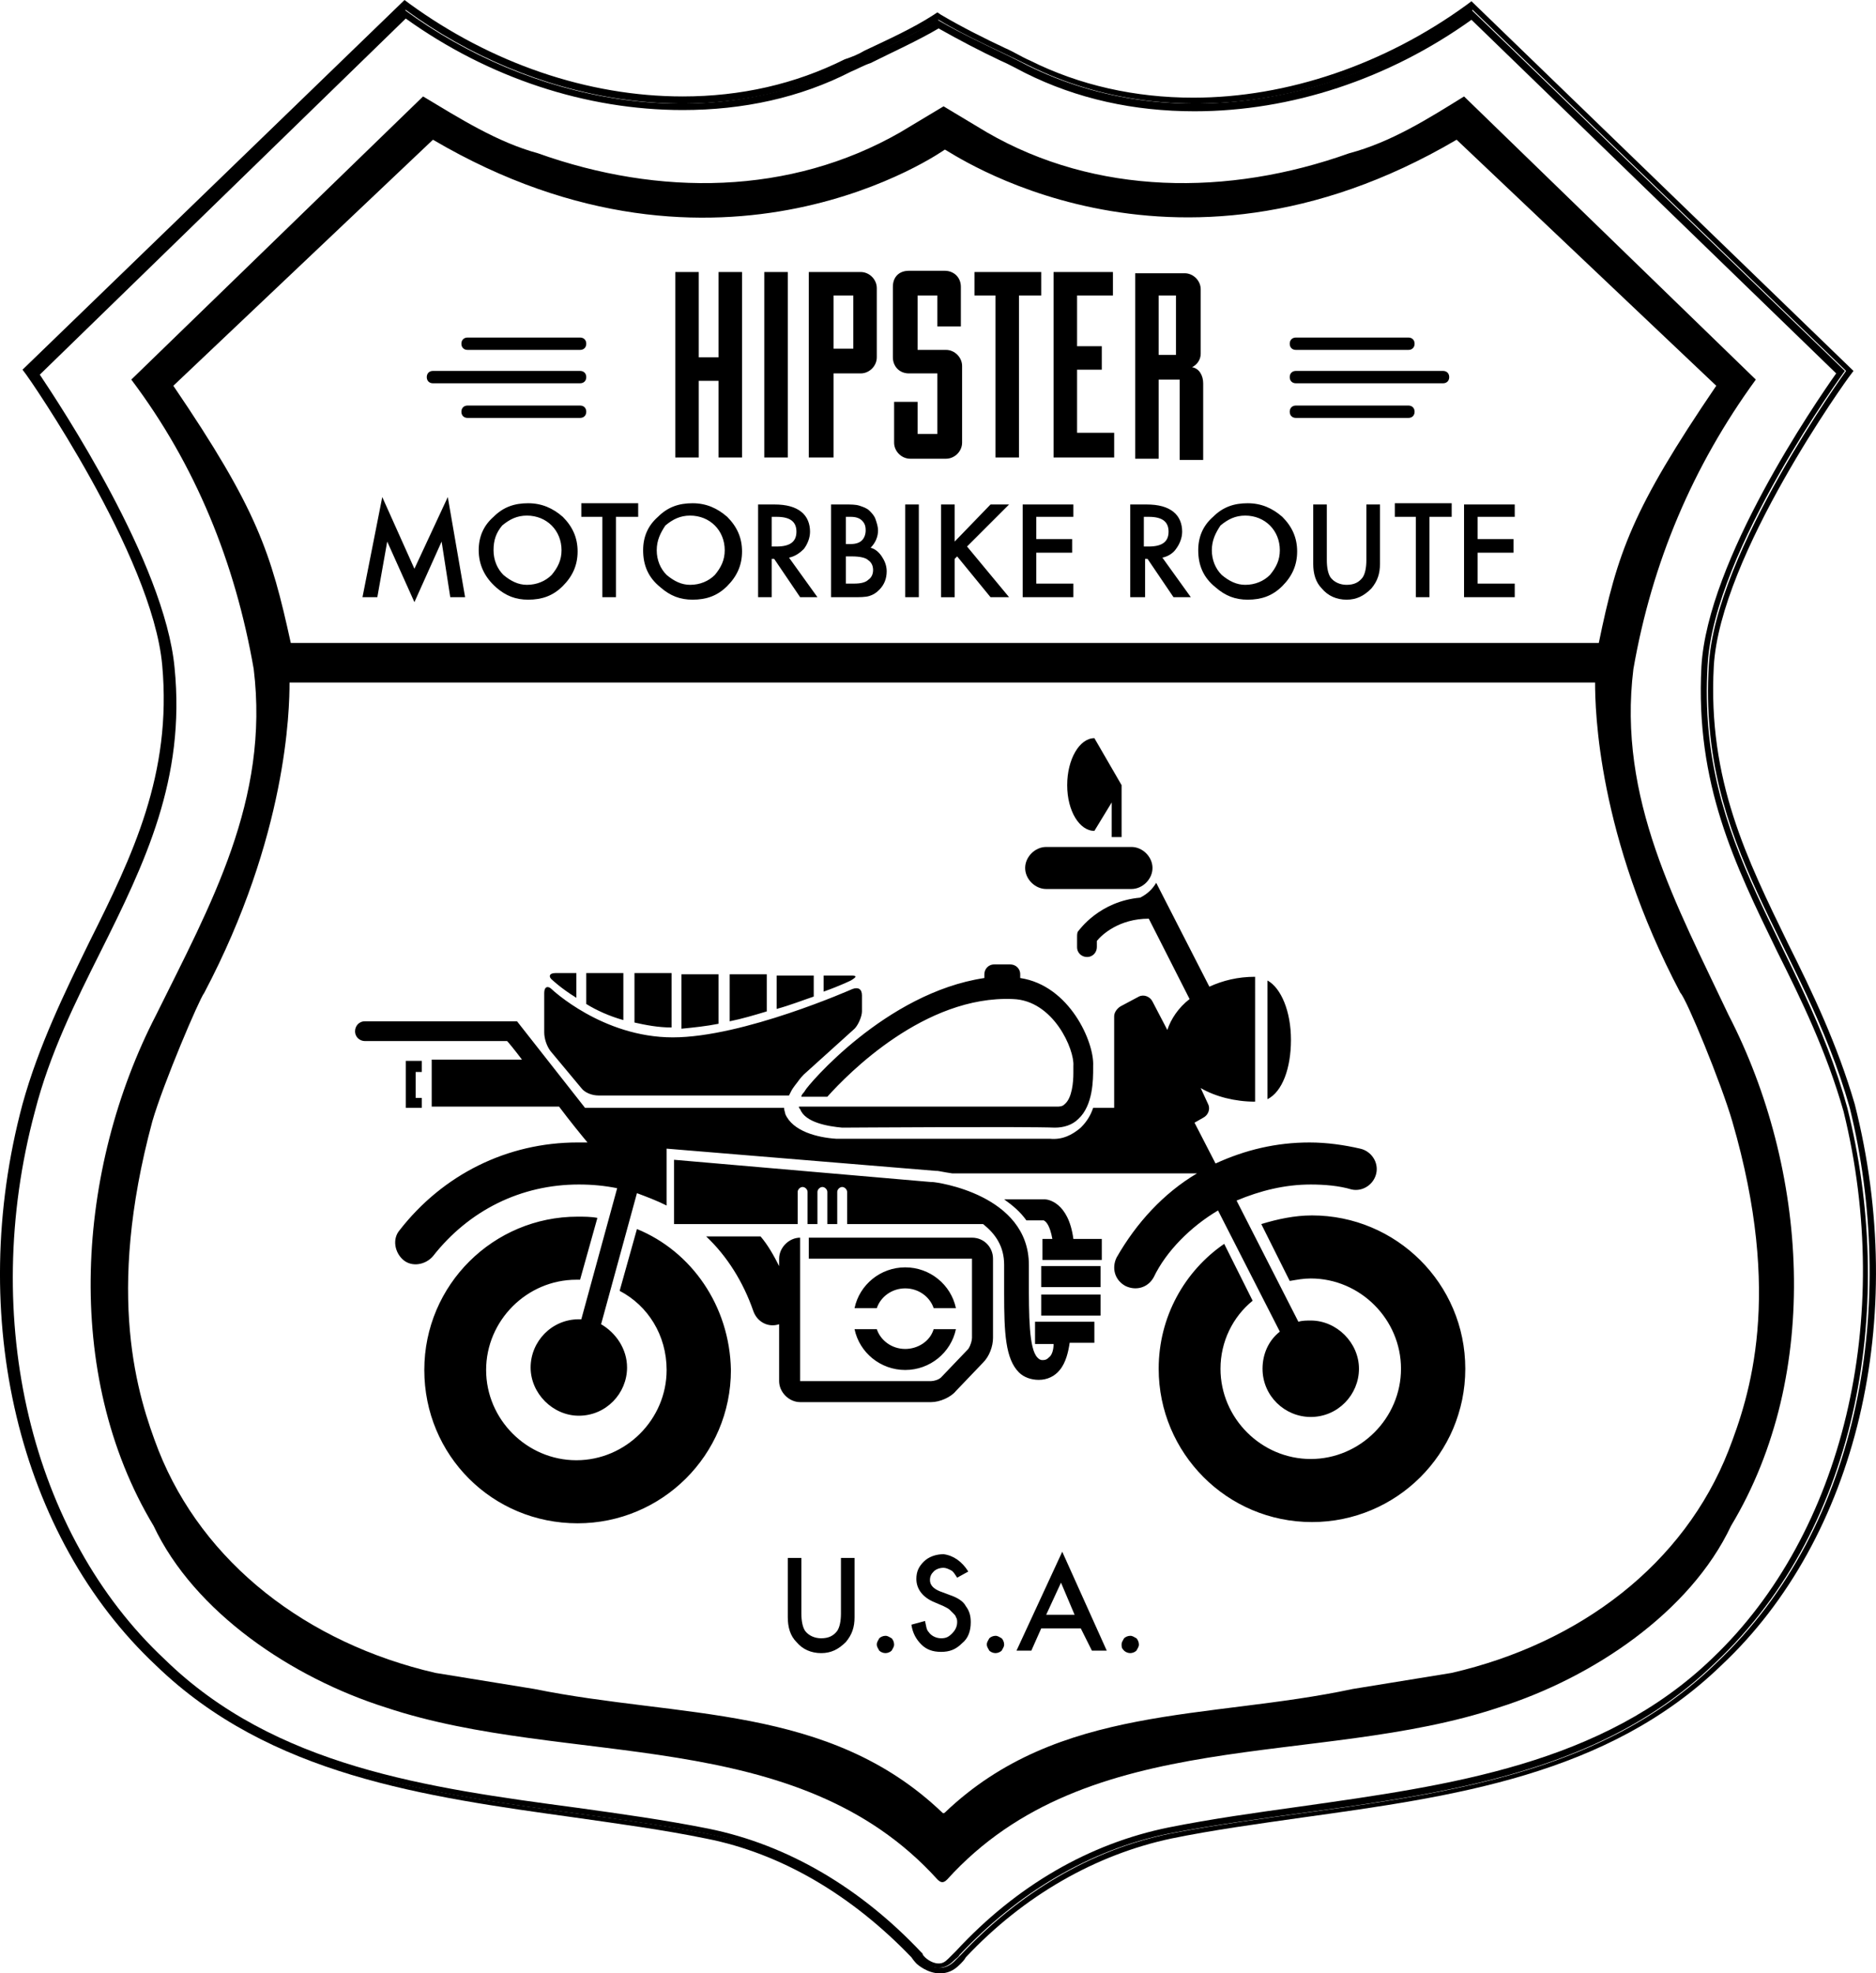 <svg xmlns="http://www.w3.org/2000/svg" width="161857.002" height="170240.001" viewBox="0 0 151.741 159.6"><path class="st0" d="M58.12 78.8h-3v4.4c1-.1 2-.2 3-.4v-4zm-3.8-.1h-3v4c.9.2 1.9.4 3 .4v-4.4zm-3.9 0h-3v2.5c.8.5 1.9 1 3 1.3v-3.8zm-3.8 2v-2h-1.7c-.5 0-.6.3-.2.6-.1-.1.6.6 1.9 1.4zm19.2-1.8h-3v2.7c1.1-.3 2.1-.7 3-1v-1.7zm-.7 9.3c-.1.2-.3.3-.3.5h2.1c1.7-1.9 7.9-8.2 15-7.9 3.3.1 5 4.1 4.9 5.4V86.8c0 .7-.1 2-.7 2.5-.2.2-.4.2-.7.2h-20.8c0 .1 0 .1.1.2.4 1.1 2.3 1.4 3.4 1.5.2 0 14.9-.1 17.2 0 .7 0 1.4-.2 1.9-.7 1.2-1.1 1.2-3.2 1.2-4.1v-.2c.1-1.9-1.9-6.5-5.9-7.1V78.8c0-.5-.4-.8-.8-.8h-1.3c-.5 0-.8.4-.8.8V79.1c-8 1.2-14.3 8.7-14.5 9.1zm23.4-21l1.4-2.3v2.8h.8v-4.2l-2.2-3.8c-1.2 0-2.2 1.7-2.2 3.8 0 2.1 1 3.7 2.2 3.7zm15.9 16.9c0-2.3-.8-4.2-1.9-4.8v9.6c1.2-.6 1.9-2.5 1.9-4.8zM47.02 88c.3.4.9.6 1.4.6h15.4l.2-.4c.1-.2.5-.7.5-.7s.2-.3.5-.6l4.1-3.7c.3-.3.6-1 .6-1.4v-1.3c0-.5-.3-.7-.8-.5 0 0-8.8 3.9-14.5 3.9-5.7 0-9.8-3.9-9.8-3.9-.3-.3-.6-.2-.6.3v3.2c0 .5.2 1.1.5 1.5l2.5 3zm21.8-9.1h-2.2v1.3c1.4-.5 2.2-.9 2.2-.9.5-.3.5-.4 0-.4zm15.8-7h6.9c.9 0 1.7-.8 1.7-1.7 0-.9-.8-1.7-1.7-1.7h-6.9c-.9 0-1.7.8-1.7 1.7 0 .9.8 1.7 1.7 1.7zm-22.6 6.9h-3v3.8c1-.2 2-.5 3-.8v-3zm36.5 19.1l5 9.8c-.9.7-1.4 1.8-1.4 3 0 2.2 1.8 3.9 3.9 3.9 2.2 0 3.9-1.8 3.9-3.9 0-2.1-1.8-3.9-3.9-3.9-.3 0-.7 0-1 .1l-5-9.8c1.9-.8 3.9-1.3 6-1.3 1.1 0 2.3.1 3.3.4.9.2 1.8-.4 2-1.3.2-.9-.4-1.8-1.3-2-1.3-.3-2.7-.5-4.1-.5-2.7 0-5.2.6-7.6 1.7l-1.7-3.3.7-.4c.4-.2.6-.7.4-1.1l-.6-1.3c1.2.7 2.8 1.1 4.4 1.1V79c-1.4 0-2.6.3-3.7.8l-4.3-8.4c-.3.5-.7.9-1.3 1.2-3.3.3-4.9 2.6-5 2.7-.1.1-.1.3-.1.5v.8c0 .5.4.8.8.8.5 0 .8-.4.8-.8v-.5c.4-.5 1.8-1.8 4.2-1.8l3.3 6.5c-.9.7-1.5 1.6-1.8 2.5l-1.2-2.3c-.2-.4-.7-.6-1.1-.4l-1.5.8c-.3.2-.5.5-.5.8v7.4h-1.7c-.2.6-.5 1.1-1 1.6-.7.6-1.5 1-2.5.9h-17.3c-1.5-.1-3.5-.6-4.1-2 0-.1-.1-.3-.1-.5h-16.1l-5.5-7h-12.3c-.5 0-.8.4-.8.8 0 .5.4.8.8.8h11.5c.1.1.6.7 1.2 1.5h-7.3v3.8h10.3c.9 1.2 1.8 2.3 2.3 2.9h-.8c-5.7 0-10.9 2.6-14.4 7.1-.6.7-.4 1.8.3 2.4.7.6 1.8.4 2.4-.3 2.9-3.7 7.1-5.8 11.8-5.8 1.1 0 2.1.1 3.1.3l-2.9 10.6h-.2c-2.2 0-3.9 1.8-3.9 3.9 0 2.1 1.8 3.9 3.9 3.9 2.2 0 3.9-1.8 3.9-3.9 0-1.5-.9-2.8-2.1-3.5l2.9-10.6c.8.3 1.6.6 2.4 1v-4.6l21.8 1.8h.1c.1 0 .5.1 1.2.2h19.8c-2.7 1.6-4.9 4-6.5 6.8-.4.8-.2 1.8.7 2.3.8.4 1.8.2 2.3-.7 1-2.1 3-4.1 5.2-5.4zm-14-.9h-3.3c.7.5 1.3 1 1.8 1.7h1.4c.2.1.5.4.7 1.5h-.8v1.7h4.8v-1.7h-2.3c-.4-3-2.1-3.2-2.3-3.2zm-50.4-10.4v-.8h-1.3v3.8h1.3v-.8h-.5v-2.1h.5zm72 11.7c-1.4 0-2.8.3-4.1.7l2.3 4.6c.6-.1 1.1-.2 1.7-.2 4 0 7.3 3.3 7.3 7.3s-3.3 7.3-7.3 7.3-7.3-3.3-7.3-7.3c0-2.2 1-4.2 2.6-5.5l-2.3-4.6c-3.2 2.2-5.3 5.9-5.3 10.1 0 6.8 5.5 12.4 12.4 12.4 6.8 0 12.4-5.5 12.4-12.4s-5.6-12.4-12.4-12.4zm-21.9 5.8h4.8v-1.7h-4.8v1.7zm-11 6.7c2 0 3.7-1.4 4.1-3.3h-1.8c-.3 1-1.3 1.6-2.3 1.6-1.1 0-2-.7-2.3-1.6h-1.8c.4 1.9 2.1 3.3 4.1 3.3zm11-4.4h4.8v-1.7h-4.8v1.7zm-5.6-6.3h-13.2v1.7h13.2v6.4c0 .2-.1.6-.3.9l-2.2 2.3c-.2.2-.6.3-.8.3h-10.6v-11.6c-.9 0-1.7.8-1.7 1.7v.6c-.4-.8-.9-1.7-1.5-2.4h-4.4c1.7 1.6 3 3.7 3.8 6 .3.9 1.2 1.4 2.1 1.1v4.6c0 .9.8 1.7 1.7 1.7h10.6c.7 0 1.6-.4 2-.9l2.2-2.3c.5-.5.8-1.3.8-2v-6.4c0-.9-.7-1.7-1.7-1.7zm-27.1-.7l-1.4 5c2.3 1.2 3.8 3.6 3.8 6.4 0 4-3.3 7.3-7.3 7.3s-7.3-3.3-7.3-7.3 3.3-7.3 7.3-7.3h.3l1.4-5c-.5-.1-1.1-.1-1.6-.1-6.8 0-12.4 5.5-12.4 12.4s5.5 12.4 12.4 12.4c6.8 0 12.4-5.5 12.4-12.4-.1-5.2-3.2-9.6-7.6-11.4zm21.7 4.8c1.1 0 2 .7 2.3 1.6h1.8c-.4-1.9-2.1-3.3-4.1-3.3-2 0-3.7 1.4-4.1 3.3h1.8c.3-.9 1.2-1.6 2.3-1.6zm11 4.5h1c0 .4-.1.9-.4 1.1-.1.1-.2.2-.5.2-.2 0-.3-.1-.4-.2-.7-.7-.7-3.4-.7-6.3v-1.2c0-5.7-7.5-6.7-7.8-6.7h-.1l-20.8-1.8V99h10v-2.6c0-.2.2-.4.4-.4s.4.2.4.4V99h.8v-2.6c0-.2.2-.4.4-.4s.4.2.4.4V99h.8v-2.6c0-.2.2-.4.4-.4s.4.2.4.4V99h11c1 .8 1.7 1.8 1.7 3.3v2.3c0 3.2.1 5.3 1.2 6.4.4.4 1 .6 1.6.6.7 0 1.3-.3 1.7-.8.5-.6.7-1.5.8-2.2h2v-1.7h-4.8v1.8z"/><path class="st0" d="M144.62 76.3c-3.3-6.8-6.5-13.2-6-22.4.5-9 10.9-23.4 11-23.5l.3-.4L119.02.1l-.4.3c-6.6 4.8-14.5 7.5-22.1 7.5-4.7 0-9.2-1-13.2-3-.7-.3-1.3-.7-2-1-1.7-.8-3.5-1.7-5.2-2.7l-.3-.2-.3.2c-1.7 1.1-3.7 2-5.6 2.9-.5.3-1 .5-1.6.7-4 2-8.4 3-13.1 3-7.7 0-15.5-2.7-22.1-7.5l-.4-.3-30.9 29.9.3.4c.1.1 10.2 14.6 11 23.5.8 8.8-2.4 15.4-5.9 22.4-2 4.1-4.1 8.4-5.4 13.1-4.6 17.2-.3 35 10.8 45.4 9.2 8.9 21.7 10.6 33.9 12.3 3.5.5 7.2 1 10.6 1.7 6.1 1.2 11.8 4.6 16.6 9.6.2.3.4.5.4.5.1.1.9.8 1.9.8.6 0 1.1-.2 1.6-.7l.1-.1c.1-.1.3-.3.4-.5 4.7-5 10.5-8.3 16.6-9.6 3.4-.7 7.1-1.2 10.6-1.7 12.2-1.7 24.7-3.4 33.9-12.3 11-10.3 15.2-28.1 10.8-45.4-1.4-4.8-3.4-9-5.4-13zm-5.8 58.2c-11.7 11.4-29.2 10.9-44.2 13.8-6.4 1.3-12.2 4.8-16.9 9.8l-.5.5c-1.3 1.3-2.7-.1-2.7-.1l-.4-.4c-4.7-5-10.5-8.5-16.9-9.8-15-2.9-32.5-2.4-44.2-13.8-12-11.2-14.8-29.4-10.7-44.9 3.4-12.7 12.7-21.6 11.3-35.8-.9-9.2-11.1-23.8-11.1-23.8L32.82.8c10.1 7.4 24.2 10.3 35.8 4.5 2.4-1.2 5-2.3 7.3-3.7 2.3 1.4 4.9 2.5 7.3 3.7 11.7 5.8 25.8 2.9 35.9-4.5l30.2 29.2s-10.6 14.6-11.1 23.8c-.9 14.8 7.6 22.4 11.4 35.8 3.8 15.5 1.1 33.7-10.8 44.9z"/><path class="st0" d="M138.12 53.8c.5-9.3 11.1-23.8 11.1-23.8L119.02.8c-10.1 7.4-24.2 10.3-35.9 4.5-2.3-1.2-4.9-2.3-7.3-3.7-2.2 1.4-4.9 2.5-7.3 3.7-11.7 5.8-25.7 2.9-35.8-4.5L2.42 30s10.2 14.6 11.1 23.8c1.4 14.2-8 23.1-11.3 35.8-4.1 15.5-1.3 33.7 10.7 44.9 11.7 11.4 29.2 10.9 44.2 13.8 6.4 1.3 12.2 4.8 16.9 9.8.1.2.3.4.4.4 0 0 1.4 1.4 2.7.1.2-.2.4-.3.5-.5 4.7-5 10.5-8.5 16.9-9.8 15-2.9 32.5-2.4 44.2-13.8 11.9-11.2 14.6-29.4 10.7-44.9-3.7-13.4-12.2-21-11.3-35.8zm.4 80.3c-8.9 8.6-21.3 10.3-33.3 12-3.6.5-7.2 1-10.7 1.7-6.4 1.3-12.3 4.7-17.2 10l-.1.1-.3.3-.2.2c-.3.3-.5.4-.8.4-.6 0-1.1-.5-1.1-.5-.1-.1-.2-.2-.2-.3l-.1-.1c-4.9-5.2-10.8-8.7-17.2-10-3.5-.7-7.1-1.2-10.7-1.7-12-1.6-24.4-3.3-33.3-12-10.8-10.1-15-27.5-10.5-44.3 1.2-4.7 3.3-8.9 5.3-12.9 3.6-7.2 6.9-14 6-23-.8-8.5-9.3-21.3-10.9-23.7l29.6-28.8c6.7 4.8 14.6 7.4 22.4 7.4 4.9 0 9.5-1 13.6-3.1.5-.2 1-.5 1.6-.7 1.8-.9 3.8-1.8 5.5-2.8 1.6.9 3.3 1.8 5 2.6.7.3 1.4.7 2 1C87.12 8 91.72 9 96.62 9c7.8 0 15.7-2.6 22.4-7.4l29.5 28.6c-1.7 2.4-10.4 15.1-10.9 23.7-.5 9.5 2.7 16 6.1 23 2 4 4 8.1 5.4 13 4.1 16.7 0 34.1-10.6 44.2z"/><path class="st0" d="M132.12 54.1c1.5-8.6 4.8-16.4 9.9-23.4l-23.6-22.9c-2.9 1.8-5.9 3.7-9.3 4.6-9.8 3.5-20.5 3.4-29.3-1.7l-3.5-2.1-3.5 2.1c-8.9 5.1-19.5 5.2-29.3 1.7-3.3-.9-6.3-2.8-9.3-4.6l-23.6 22.9c5.2 6.9 8.4 14.8 9.9 23.4 1.3 10.6-3.5 19.1-7.9 28-6.4 12.4-7.6 29-.2 41.3 3.3 7 11.2 12.3 18.8 14.7 14.7 4.9 33.2 1.3 44.6 13.9.3.3.5.3.8 0 11.4-12.6 29.9-9 44.6-13.9 7.6-2.4 15.5-7.7 18.8-14.7 7.4-12.3 6.2-28.9-.2-41.3-4.2-8.9-9-17.5-7.7-28zM14.02 31.2l21-19.9c23.3 13.7 41.4.8 41.4.8.1-.1 18.1 12.9 41.4-.8l21 19.9c-6.8 10-8 13.5-9.5 20.8H23.52c-1.6-7.3-2.7-10.8-9.5-20.8zm125.8 86.1c-3.6 9.2-12 15.6-22.4 18l-8 1.3c-11.7 2.5-23.8 1.2-33 10 0 0-.1.1-.2 0-9.2-8.8-21.2-7.6-33-10l-8-1.3c-10.4-2.4-18.8-8.9-22.4-18-1.7-4.4-4.3-12.5-.5-26.6.9-3.1 3.8-9.9 4.2-10.4 6.7-12.7 6.9-22.9 6.9-25.1h105.6c0 2.2.2 12.4 6.9 25.1.5.5 3.3 7.3 4.2 10.4 4.1 14.1 1.4 22.2-.3 26.6z"/><g><path class="st0" d="M46.92 31h-11.9c-.3 0-.5-.2-.5-.5s.2-.5.5-.5h11.9c.3 0 .5.2.5.5s-.2.5-.5.5zM46.92 33.8h-9.1c-.3 0-.5-.2-.5-.5s.2-.5.5-.5h9.1c.3 0 .5.2.5.5s-.2.5-.5.5zM46.92 28.3h-9.1c-.3 0-.5-.2-.5-.5s.2-.5.5-.5h9.1c.3 0 .5.2.5.5s-.2.5-.5.5z"/><g><path class="st0" d="M104.82 31h11.9c.3 0 .5-.2.5-.5s-.2-.5-.5-.5h-11.9c-.3 0-.5.2-.5.5s.2.5.5.5zM104.82 33.8h9.1c.3 0 .5-.2.5-.5s-.2-.5-.5-.5h-9.1c-.3 0-.5.2-.5.5s.2.5.5.5zM104.82 28.3h9.1c.3 0 .5-.2.5-.5s-.2-.5-.5-.5h-9.1c-.3 0-.5.2-.5.5s.2.5.5.5z"/></g></g><g><path class="st0" d="M64.82 126v4.5c0 .6.1 1.1.3 1.4.3.4.8.6 1.3.6.6 0 1-.2 1.3-.6.2-.3.3-.8.3-1.4V126h1.1v4.8c0 .8-.2 1.4-.7 2-.6.6-1.2.9-2 .9s-1.5-.3-2-.9c-.5-.5-.7-1.2-.7-2V126h1.1zM70.92 133c0-.2.1-.3.2-.5.1-.1.3-.2.5-.2s.3.1.5.2c.1.1.2.3.2.5s-.1.3-.2.5c-.1.1-.3.2-.5.2s-.4-.1-.5-.2c-.1-.2-.2-.3-.2-.5zM78.32 127.1l-.9.5c-.2-.3-.3-.5-.5-.6-.2-.1-.4-.2-.6-.2-.3 0-.6.1-.8.3-.2.2-.3.4-.3.7 0 .4.3.7.8.9l.8.3c.6.2 1.1.5 1.3.9.3.4.4.8.4 1.3 0 .7-.2 1.3-.7 1.7-.5.5-1 .7-1.7.7s-1.2-.2-1.6-.6c-.4-.4-.7-.9-.8-1.6l1.1-.3c.1.4.1.7.3.9.2.3.6.5 1 .5s.6-.1.9-.4c.2-.2.4-.5.4-.9 0-.1 0-.3-.1-.4 0-.1-.1-.2-.2-.3l-.3-.3c-.1-.1-.3-.2-.5-.3l-.7-.3c-1-.4-1.5-1.1-1.5-1.9 0-.6.2-1 .6-1.4.4-.4 1-.6 1.6-.6.8.1 1.5.6 2 1.4zM79.82 133c0-.2.1-.3.2-.5.1-.1.3-.2.5-.2s.3.1.5.2c.1.1.2.3.2.5s-.1.3-.2.5c-.1.1-.3.2-.5.2s-.4-.1-.5-.2c-.1-.2-.2-.3-.2-.5zM87.42 131.7h-3.2l-.8 1.8h-1.2l3.7-8 3.6 8h-1.2l-.9-1.8zm-.5-1.1l-1.1-2.6-1.2 2.6h2.3zM90.72 133c0-.2.1-.3.2-.5.1-.1.3-.2.5-.2s.3.1.5.2c.1.1.2.3.2.5s-.1.3-.2.5c-.1.1-.3.2-.5.2s-.4-.1-.5-.2c-.2-.2-.2-.3-.2-.5z"/><g><path class="st0" d="M29.32 48.3l1.6-8.1 2.6 5.8 2.7-5.8 1.4 8.1h-1.2l-.7-4.5-2.2 4.9-2.2-4.9-.8 4.5h-1.2zM38.72 44.5c0-1.1.4-2 1.2-2.7.8-.8 1.7-1.1 2.8-1.1 1.1 0 2 .4 2.8 1.1.8.8 1.2 1.7 1.2 2.8 0 1.1-.4 2-1.2 2.8-.8.8-1.7 1.1-2.8 1.1-1 0-1.8-.3-2.6-1-.9-.8-1.4-1.8-1.4-3zm1.2 0c0 .8.3 1.5.8 2 .6.5 1.2.8 1.9.8.8 0 1.5-.3 2-.8.5-.6.8-1.2.8-2s-.3-1.5-.8-2-1.2-.8-2-.8-1.4.3-2 .8c-.5.6-.7 1.2-.7 2zM49.82 41.8v6.5h-1.1v-6.5h-1.7v-1.1h4.6v1.1h-1.8zM52.02 44.5c0-1.1.4-2 1.2-2.7.8-.8 1.7-1.1 2.8-1.1 1.1 0 2 .4 2.8 1.1.8.8 1.2 1.7 1.2 2.8 0 1.1-.4 2-1.2 2.8-.8.8-1.7 1.1-2.8 1.1-1 0-1.8-.3-2.6-1-1-.8-1.4-1.8-1.4-3zm1.1 0c0 .8.3 1.5.8 2 .6.5 1.2.8 1.9.8.8 0 1.5-.3 2-.8.5-.6.8-1.2.8-2s-.3-1.5-.8-2-1.2-.8-2-.8-1.4.3-2 .8c-.4.6-.7 1.2-.7 2zM63.82 45.1l2.3 3.2h-1.4l-2.1-3.1h-.2v3.1h-1.1v-7.5h1.3c1 0 1.7.2 2.2.6.5.4.7 1 .7 1.6 0 .5-.2 1-.5 1.4-.3.3-.7.6-1.2.7zm-1.4-.9h.4c1.1 0 1.6-.4 1.6-1.2 0-.8-.5-1.2-1.6-1.2h-.4v2.4zM67.22 48.3v-7.5h1.1c.5 0 .9 0 1.2.1.3.1.6.2.8.4.2.2.4.4.5.7.1.3.2.6.2.9 0 .5-.2 1-.6 1.4.4.1.7.4.9.7.2.3.4.7.4 1.2 0 .6-.2 1.1-.6 1.5-.3.3-.5.4-.8.5-.3.1-.8.1-1.3.1h-1.8zm1.2-4.3h.4c.4 0 .7-.1.9-.3.2-.2.3-.5.3-.8 0-.4-.1-.6-.3-.8-.2-.2-.5-.3-.9-.3h-.4V44zm0 3.2h.7c.5 0 .9-.1 1.1-.3.3-.2.4-.5.4-.8 0-.3-.1-.6-.4-.8-.2-.2-.7-.3-1.3-.3h-.5v2.2zM74.32 40.8v7.5h-1.1v-7.5h1.1zM77.22 43.8l2.9-3h1.5l-3.4 3.4 3.4 4.1h-1.5l-2.7-3.3-.2.2v3.1h-1.1v-7.5h1.1v3zM86.82 41.8h-3v1.8h2.9v1.1h-2.9v2.5h3v1.1h-4.1v-7.5h4.1v1zM94.02 45.1l2.3 3.2h-1.4l-2.1-3.1h-.2v3.1h-1.2v-7.5h1.3c1 0 1.7.2 2.2.6.5.4.7 1 .7 1.6 0 .5-.2 1-.5 1.4-.2.3-.6.6-1.1.7zm-1.5-.9h.4c1.1 0 1.6-.4 1.6-1.2 0-.8-.5-1.2-1.6-1.2h-.4v2.4zM96.92 44.5c0-1.1.4-2 1.2-2.7.8-.8 1.7-1.1 2.8-1.1 1.1 0 2 .4 2.8 1.1.8.8 1.2 1.7 1.2 2.8 0 1.1-.4 2-1.2 2.8-.8.8-1.7 1.1-2.8 1.1-1 0-1.8-.3-2.6-1-1-.8-1.4-1.8-1.4-3zm1.1 0c0 .8.3 1.5.8 2 .6.5 1.2.8 1.9.8.8 0 1.5-.3 2-.8.5-.6.8-1.2.8-2s-.3-1.5-.8-2-1.2-.8-2-.8-1.4.3-2 .8c-.4.6-.7 1.2-.7 2zM107.32 40.8v4.5c0 .6.1 1.1.3 1.4.3.4.8.6 1.3.6.6 0 1-.2 1.3-.6.2-.3.3-.8.3-1.4v-4.5h1.1v4.8c0 .8-.2 1.4-.7 2-.6.6-1.2.9-2 .9s-1.5-.3-2-.9c-.5-.5-.7-1.2-.7-2v-4.8h1.1zM115.62 41.8v6.5h-1.1v-6.5h-1.7v-1.1h4.6v1.1h-1.8zM122.52 41.8h-3v1.8h2.9v1.1h-2.9v2.5h3v1.1h-4.1v-7.5h4.1v1z"/></g><g><path class="st0" d="M54.62 22h1.9v6.9h1.6V22h1.9v15h-1.9v-6.2h-1.6V37h-1.9V22zM61.82 22h1.9v15h-1.9V22zM65.42 22h4.2c.7 0 1.3.6 1.3 1.3v5.6c0 .7-.6 1.3-1.3 1.3h-2.2V37h-2V22zm3.6 1.9h-1.6v4.3h1.6v-4.3zM74.22 32.5v2.6h1.6v-4.9h-2.3c-.8 0-1.3-.6-1.3-1.3v-5.7c0-.8.5-1.3 1.3-1.3h2.9c.7 0 1.3.5 1.3 1.3v3.2h-1.9v-2.5h-1.6v4.4h2.3c.7 0 1.3.6 1.3 1.3v6.2c0 .7-.6 1.3-1.3 1.3h-2.9c-.7 0-1.3-.6-1.3-1.3v-3.3h1.9zM80.52 23.9h-1.7V22h5.4v1.9h-1.8V37h-1.9V23.9zM90.22 37h-5V22h4.8v1.9h-2.9V28h2v1.9h-2V35h3v2zM95.32 30.7h-1.6v6.4h-1.9v-15h4c.7 0 1.3.6 1.3 1.3v5.2c0 .5-.3.9-.7 1.1.6.1.9.7.9 1.3v6.2h-1.9v-6.5zm-1.6-2h1.4v-4.8h-1.4v4.8z"/></g></g></svg>